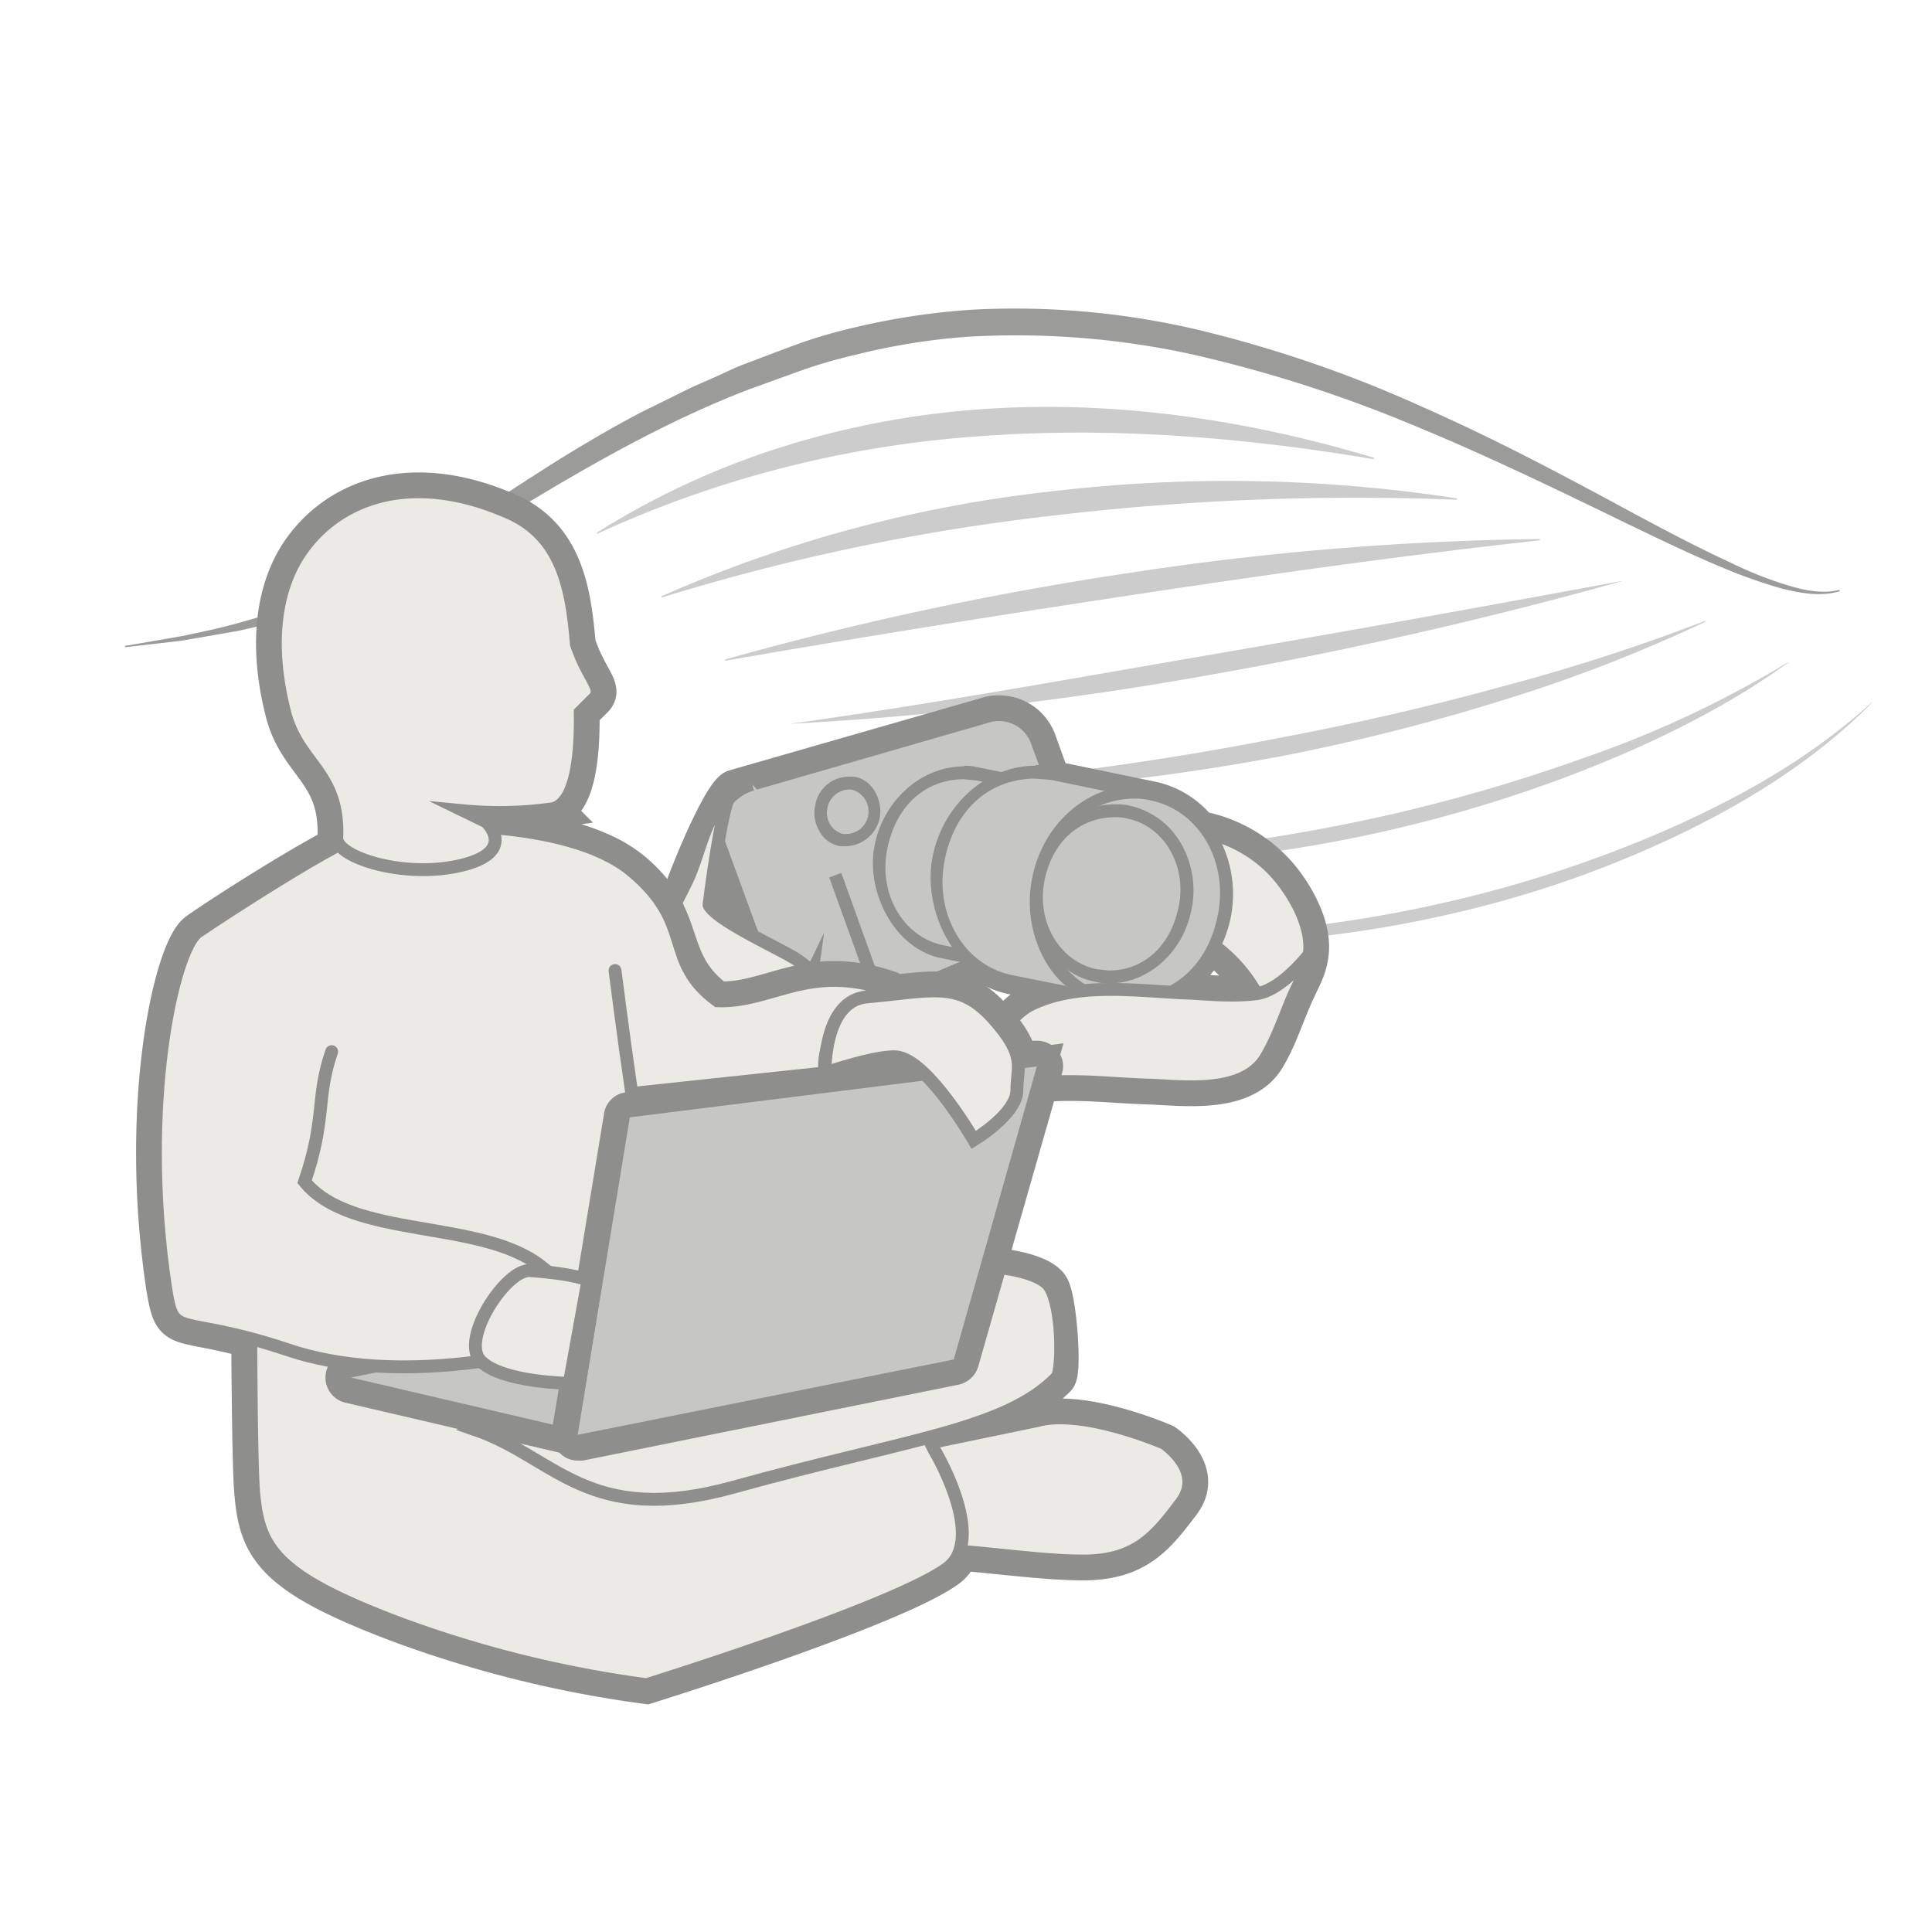 <svg xmlns="http://www.w3.org/2000/svg" viewBox="0 0 300 300"><path d="M285.7,91.8c-3,.9-6.1.3-9-.4a79.3,79.3,0,0,1-8.6-3c-5.6-2.3-11.1-5-16.5-7.6-10.9-5.3-21.7-10.5-32.7-15A208.5,208.5,0,0,0,185,55a128.3,128.3,0,0,0-34.9-2.7,102.2,102.2,0,0,0-17.3,2.8,78.8,78.8,0,0,0-8.3,2.4l-8.3,3C105.3,64.7,95,70.3,84.9,76.3S64.8,88.8,53.7,93a112.7,112.7,0,0,1-16.9,5l-8.7,1.5-8.7,1v-.2l8.7-1.5c2.9-.6,5.8-1.2,8.7-2L41,95.6l2.1-.6,2.1-.8,4.2-1.5,4-1.7,2-.9,2-1,3.9-1.9c2.6-1.5,5.2-2.9,7.6-4.5,5.1-3,10-6.3,15-9.5s10.2-6.3,15.5-9.1l8.1-4,4.1-1.8c1.3-.6,2.7-1.3,4.1-1.8l4.2-1.6,4.3-1.6a79.6,79.6,0,0,1,8.7-2.5,109,109,0,0,1,17.9-2.7,124,124,0,0,1,36,3.3,193.6,193.6,0,0,1,34.1,11.8c10.9,4.8,21.5,10.4,32,16.1,5.2,2.8,10.5,5.6,15.9,8.1a58.5,58.5,0,0,0,8.2,3.3c2.8.9,5.8,1.6,8.6.9Z" fill="#9b9b9a"/><path d="M213.3,71.3c-20.8-3.5-41.6-5.1-62-3.5A169.7,169.7,0,0,0,92.7,82.9v-.2a124.1,124.1,0,0,1,28.1-13.1,134.4,134.4,0,0,1,30.8-6c20.9-1.6,41.9,1.5,61.8,7.5Z" fill="#ccc"/><path d="M226.2,77.6a398.6,398.6,0,0,0-63,2.5,331.8,331.8,0,0,0-60.5,12.7v-.2a204.6,204.6,0,0,1,60.6-16.3,233.2,233.2,0,0,1,63,1.1Z" fill="#ccc"/><path d="M239.1,83.9c-21.7,2.4-42.9,5.4-64,8.6s-41.8,6.5-62.5,10.1v-.2A511,511,0,0,1,175.1,89a455.3,455.3,0,0,1,64-5.3Z" fill="#ccc"/><path d="M252,90.2q-32.2,9-64.7,14.7a530,530,0,0,1-64.7,7.5h0c21.6-3,43.1-6.9,64.6-10.6s43.1-7.6,64.7-11.6Z" fill="#ccc"/><path d="M264.9,96.5a236.3,236.3,0,0,1-32.1,12.4,322.7,322.7,0,0,1-33.2,8.4c-11.1,2.1-22.3,3.7-33.5,4.7a208.3,208.3,0,0,1-33.5.3v-.2a271.2,271.2,0,0,0,33.7-2.3q16.6-2.1,33.3-5.4c11-2.1,22-4.6,32.9-7.6a303.7,303.7,0,0,0,32.3-10.4Z" fill="#ccc"/><path d="M277.8,102.8c-9.7,7-20.5,12.3-31.6,16.7a217.4,217.4,0,0,1-34,10.2,219.4,219.4,0,0,1-34.9,4.5,143.4,143.4,0,0,1-34.7-2.1h0a169.7,169.7,0,0,0,34.9.4,290.5,290.5,0,0,0,34.7-5.2,264,264,0,0,0,33.7-9.6,164.4,164.4,0,0,0,31.8-14.9Z" fill="#ccc"/><path d="M290.7,109.1c-8.8,8.9-19.6,15.6-30.8,20.9a168.3,168.3,0,0,1-35,12,179.4,179.4,0,0,1-36.4,4.5c-12.2.2-24.4-1-35.9-4.6h0c11.8,3,24.1,3.6,36.2,3.1a200.9,200.9,0,0,0,36.2-5,192.4,192.4,0,0,0,34.6-11.5c11.2-5,21.9-11.1,31-19.4Z" fill="#ccc"/><path d="M74,163.8c-.9,2.1-3.2,5.5-3.2,7.9s5.5,7.4,7.7,9.3c5.6,4.8,11.4,9.5,18,12.3a41.3,41.3,0,0,0,35.2-1.1A40.2,40.2,0,0,0,146,179.9c2.7-3.6,4.1-7.9,8.1-9.8,7.4-3.4,16.6-1.8,24.4-1.6,5.3.2,14.7,1.5,18.1-4.3,1.7-2.8,2.8-6.2,4.1-9.2s2.3-4.4,2.6-6.8c.6-4.2-2.2-9.1-4.6-12a21.5,21.5,0,0,0-12.6-7.3,12.6,12.6,0,0,0-7.4-4.6h0l-15.5-3.2L161,115a6.3,6.3,0,0,0-7.9-3.7l-39,11.2c-2.7.8-13.6,28-11.4,31a6.9,6.9,0,0,0,1.1,1.3c-5.3-1.2-10.6-2.3-16-1.7-2.9.2-7.7.4-10.1,2.8Zm38-32,4.8,13.3c-3.1-1.6-6.1-3.3-6.7-4.6S111,136.1,112,131.8Zm48.7,23.9c-4.1,1.7-5.4,5.7-8,9.3a40.9,40.9,0,0,1-48.3,14.7c-7-2.7-13.1-7.4-19-12.4,5.1.2,10.1,1.4,15.2,2.5s12.8,3.3,17.9-.3a5.5,5.5,0,0,0,1.9-2.1l.2-.3,2.8-6.4a6.8,6.8,0,0,0,6.9,1l3.6-1.6a4.4,4.4,0,0,0,2.7-4.4l15.6-6.6a12.3,12.3,0,0,0,4.9,2.3l12,2.4A23.9,23.9,0,0,0,160.7,155.7Zm23.6-1.5-4.8-.3a15.5,15.5,0,0,0,8.2-7.6l2.4,1.8a23.3,23.3,0,0,1,5,6.2C191.2,154.8,187,154.3,184.3,154.2Z" fill="#ebeae4" stroke="#8e8e8d" stroke-linecap="round" stroke-linejoin="round" stroke-width="6"/><path d="M203.3,148.2c.6-4.2-2.2-9.1-4.6-12-7.4-8.9-19.6-8.6-29.4-7.4-2.7.3-18.9,5.1-20.1.7.3,1.1-2.7,6-3.2,7.1s-3.4,5.7-3,7.2c.8,3.2,7.6,1.2,9.5.9,6.3-.9,12.6-2.2,19-2.2s13.4,1,18.6,5.6a23.3,23.3,0,0,1,5,6.2c3.2-.4,6.1-1.5,7.6-4.2Z" fill="#ebeae4" stroke="#8e8e8d" stroke-linecap="round" stroke-linejoin="round" stroke-width="2"/><path d="M129.2,158.8l35.6-15a6.5,6.5,0,0,0,3.8-8L161,115a6.3,6.3,0,0,0-7.9-3.7L116,122a6.6,6.6,0,0,0-4.6,8.3l9.1,25.1A6.5,6.5,0,0,0,129.2,158.8Z" fill="#c6c6c5" stroke="#8e8e8d" stroke-linejoin="round" stroke-width="2"/><path d="M159.7,150.5h-.2l-13.1-2.6c-6.8-1.4-11.1-8.7-9.6-16.3s6.7-11.5,12.9-11.5a8.3,8.3,0,0,1,2.2.3l13.1,2.6.7.4a1.1,1.1,0,0,1,.1.8l-5.1,25.6A1.2,1.2,0,0,1,159.7,150.5Z" fill="#c6c6c5"/><path d="M149.7,121l2,.2,13.1,2.7-5.1,25.6-13.1-2.7c-6.3-1.2-10.3-8-8.8-15.1s6.3-10.7,11.9-10.7m0-2c-6.6,0-12.5,5.2-13.9,12.3s3,16,10.4,17.5l13.1,2.6h.4a2.5,2.5,0,0,0,1.1-.4,2,2,0,0,0,.8-1.2l5.2-25.6a2.1,2.1,0,0,0-1.6-2.4l-13.1-2.6a9.9,9.9,0,0,0-2.4-.3Z" fill="#8e8e8d"/><path d="M172.6,155.5h-.2l-15.5-3.2a13.9,13.9,0,0,1-9.3-6.8,18.2,18.2,0,0,1-1.9-12.2c1.6-7.7,7.9-13.4,15.1-13.4a11.5,11.5,0,0,1,2.6.3l15.5,3.1a.7.7,0,0,1,.6.4,1.1,1.1,0,0,1,.2.8l-6.1,30.2c-.1.2-.2.5-.4.6Z" fill="#c6c6c5"/><path d="M160.8,120.9l2.4.2,15.5,3.2-6.1,30.2-15.5-3.1c-7.4-1.5-12.1-9.5-10.4-17.9s7.5-12.6,14.1-12.6m0-2c-7.6,0-14.4,6-16,14.2s3.4,18.5,11.9,20.2l15.5,3.1h.4a2.1,2.1,0,0,0,2-1.6l6.1-30.2a2.1,2.1,0,0,0-1.6-2.4l-15.5-3.1a13.3,13.3,0,0,0-2.8-.3Z" fill="#8e8e8d"/><path d="M175,155.7l-2.6-.2c-7.9-1.6-12.9-10.2-11.2-19s7.9-13.5,15.1-13.5a11.5,11.5,0,0,1,2.6.3c8,1.6,13,10.1,11.2,19S182.2,155.7,175,155.7Z" fill="#c6c6c5"/><path d="M176.3,124a9.9,9.9,0,0,1,2.4.3c7.4,1.5,12.1,9.4,10.4,17.8s-7.5,12.6-14.1,12.6a9.7,9.7,0,0,1-2.4-.2c-7.4-1.5-12.1-9.5-10.4-17.8s7.5-12.7,14.1-12.7m0-2h0c-7.6,0-14.4,6-16,14.3a18.5,18.5,0,0,0,2,12.9,14.8,14.8,0,0,0,9.9,7.2,13.3,13.3,0,0,0,2.8.3c7.7,0,14.4-6,16.1-14.2a18.5,18.5,0,0,0-2.1-12.9,14.4,14.4,0,0,0-9.9-7.3,13.3,13.3,0,0,0-2.8-.3Z" fill="#8e8e8d"/><path d="M172.2,151.7l-2.1-.2c-6.3-1.3-10.3-8-8.9-15s6.3-10.6,11.9-10.6a7.5,7.5,0,0,1,2.1.2c6.3,1.2,10.2,8,8.8,15S177.8,151.7,172.2,151.7Z" fill="#c6c6c5"/><path d="M173.1,126.9a6.2,6.2,0,0,1,1.9.2c5.7,1.1,9.4,7.3,8,13.8s-5.8,9.8-10.8,9.8l-1.9-.2c-5.8-1.2-9.4-7.4-8.1-13.8s5.8-9.8,10.9-9.8m0-2h0c-6.1,0-11.5,4.8-12.8,11.4s2.8,14.8,9.6,16.1a8.5,8.5,0,0,0,2.3.3c6.1,0,11.5-4.8,12.8-11.4a14.6,14.6,0,0,0-1.6-10.3,12.2,12.2,0,0,0-8-5.9,9,9,0,0,0-2.3-.2Z" fill="#8e8e8d"/><path d="M131.4,130.5h-.7a4.5,4.5,0,0,1,1-8.9h.7a4,4,0,0,1,2.7,1.9,5.2,5.2,0,0,1,.5,3.3A4.4,4.4,0,0,1,131.4,130.5Z" fill="#c6c6c5"/><path d="M131.7,122.6h.5a3.5,3.5,0,0,1-.8,6.9h-.5a3.4,3.4,0,0,1-2.4-4.1,3.5,3.5,0,0,1,3.2-2.8m0-2h0a5.3,5.3,0,0,0-5.1,4.4,5.5,5.5,0,0,0,.6,4,4.5,4.5,0,0,0,3.3,2.4h.9a5.5,5.5,0,0,0,5.2-4.4,6,6,0,0,0-.7-4,4.5,4.5,0,0,0-3.3-2.4Z" fill="#8e8e8d"/><path d="M129.7,135.9l6.7,18.6a4.4,4.4,0,0,1-2.5,5.6l-3.6,1.6a6.5,6.5,0,0,1-8.7-3.5l-10.2-27.9c-1.2-3.4,1.7-7.5,5.4-8.5" fill="#c6c6c5" stroke="#8e8e8d" stroke-linejoin="round" stroke-width="2"/><path d="M105.7,139c-2.8,3.1-.8,3.9,1.1-1.2Z" fill="none"/><path d="M107.7,134.9c.2-.6.4-1.4.6-2.2A10.4,10.4,0,0,0,107.7,134.9Z" fill="none"/><path d="M120.4,162.9l.2-.5-.2.4Z" fill="#ebeae4" stroke="#8e8e8d" stroke-linecap="round" stroke-miterlimit="10" stroke-width="2"/><path d="M120.8,162.1a80.1,80.1,0,0,0,5.2-10.6,4.3,4.3,0,0,0,.1-.5l-5.5,11.4Z" fill="#ebeae4" stroke="#8e8e8d" stroke-linecap="round" stroke-miterlimit="10" stroke-width="2"/><path d="M85.4,167.3c5.9,5,12,9.7,19,12.4A40.9,40.9,0,0,0,152.7,165c2.6-3.6,3.9-7.6,8-9.3,7.2-3.2,16-1.8,23.6-1.5,2.7.1,6.9.6,10.8.1s8.2-6.1,8.2-6.1c-.3,2.4-1.7,4.7-2.6,6.8s-2.4,6.4-4.1,9.2c-3.4,5.8-12.8,4.5-18.1,4.3-7.8-.2-17-1.8-24.4,1.6-4,1.9-5.4,6.2-8.1,9.8a40.2,40.2,0,0,1-14.3,12.3,41.3,41.3,0,0,1-35.2,1.1c-6.6-2.8-12.4-7.5-18-12.3-2.2-1.9-7.7-5.6-7.7-9.3s2.3-5.9,3.2-8,1.8-5.5,3.3-7.4A25.3,25.3,0,0,0,85.4,167.3Z" fill="#ebeae4" stroke="#8e8e8d" stroke-linecap="round" stroke-linejoin="round" stroke-width="2"/><path d="M113.5,123.4c-3.9,2.6-4.7,8.5-6.6,12.8s-7.5,12.8-4.2,17.3a6.9,6.9,0,0,0,1.1,1.3l6.6,1.5c3.9.8,13.1,2.4,15.9-2.5.6-2.3-.4-3.3-2.6-4.8s-12.5-6.1-13.6-8.5C110.1,140.5,112.1,124.3,113.5,123.4Z" fill="#ebeae4" stroke="#8e8e8d" stroke-linecap="round" stroke-linejoin="round" stroke-width="2"/><path d="M110.4,156.3l-6.6-1.5c-5.3-1.2-10.6-2.3-16-1.7-3.1.3-8.2.4-10.5,3.2v.3c-1.1,3.8,5.5,8.4,7.6,10.1l.6.6c5.1.2,10.1,1.4,15.2,2.5s12.8,3.3,17.9-.3a5.5,5.5,0,0,0,1.9-2.1l.2-.3,5.4-12.6C123.2,159.4,114.3,157.1,110.4,156.3Z" fill="#ebeae4" stroke="#8e8e8d" stroke-linecap="round" stroke-linejoin="round" stroke-width="2"/><path d="M30.7,144.7c2.9-2.1,14.9-9.8,22-13.5a1.4,1.4,0,0,1-.4-1.1c.4-10.3-6-11.3-8.1-19.5-2.8-11-1.2-19,2-24.2,5.6-8.9,17.4-13.6,32.8-6.8,8.5,3.8,9.8,12.2,10.5,20.4,1.9,5.7,4.5,7,2.5,8.7l-1.9,1.9c.1,6.1-.5,14.3-4.4,15a58.6,58.6,0,0,1-13.7.3l3.5,1.7a5.3,5.3,0,0,1,.7.9c8.2.7,16.8,2.5,21.9,6.7,9.1,7.5,4.8,14,13.3,20.2,8.5.3,14-5.9,26.5-1.7a8.6,8.6,0,0,0-3.3,1.1c10.1-.9,14.3-2.6,19.6,3.3,3.5,3.8,4,5.9,3.9,7.9l2.9-.4-8.8,31c4.8.2,9.6,1.3,10.8,3.2s2,13.1,1.1,14.1c-4.3,4.4-10.8,6.9-20,9.3a5.9,5.9,0,0,1,.4.8l16.5-3.4c7.2-2,19.8,3.5,19.8,3.5s6.4,4.3,2.6,9.3-6.8,9-15.2,9c-5.8,0-13.7-1.1-19.2-1.5a5.2,5.2,0,0,1-2,2.7c-8.7,6.2-46.6,18-46.6,18a178.4,178.4,0,0,1-38.3-9.5c-19.4-7.3-22-11.6-22.7-20.2-.3-2.9-.4-12.5-.5-24-11.7-3.2-12-.7-13.2-8C21.4,171.5,26.9,147.3,30.7,144.7Z" fill="#ebeae4" stroke="#8e8e8d" stroke-linecap="round" stroke-miterlimit="10" stroke-width="6"/><path d="M161,220.6c7.2-2,19.8,3.5,19.8,3.5s6.4,4.3,2.6,9.3-6.8,9-15.2,9-20.8-2.3-24.6-1.5-12.5-14.1-12.5-14.1Z" fill="#ebeae4" stroke="#8e8e8d" stroke-linecap="round" stroke-miterlimit="10" stroke-width="2"/><path d="M39,155.8s-.4,67.5.4,76.1,3.3,12.9,22.7,20.2a178.4,178.4,0,0,0,38.3,9.5s37.9-11.8,46.6-18c6.4-4.6-1.9-18.4-1.9-18.4S104.5,145,96.5,143.8" fill="#ebeae4" stroke="#8e8e8d" stroke-linecap="round" stroke-miterlimit="10" stroke-width="2"/><path d="M143.7,197c4.8-1.2,17.2-.5,19.3,2.8s2,13.1,1.1,14.1c-8,8.2-23.5,9.6-50.1,17-22.7,6.3-27.7-4.6-40.2-8.9Z" fill="#ebeae4" stroke="#8e8e8d" stroke-linecap="round" stroke-miterlimit="10" stroke-width="2"/><path d="M87.9,223.7h-.5L54,215.9a2.1,2.1,0,0,1-1.5-2,1.9,1.9,0,0,1,1.6-1.9l56.1-11.2h.8l35.7,7.2a2.1,2.1,0,0,1,1.6,2,2,2,0,0,1-1.6,2L88.3,223.6Z" fill="#c6c6c5"/><path d="M110.6,202.7l35.7,7.3L87.9,221.7l-33.4-7.8,56.1-11.2m0-4h-.8L53.7,210a4,4,0,0,0-.1,7.8L87,225.6h1.7L147,213.9a4,4,0,0,0,3.3-3.9,4.1,4.1,0,0,0-3.2-3.9l-35.7-7.3Z" fill="#8e8e8d"/><path d="M89.7,224.8a2,2,0,0,1-1.4-.6,2,2,0,0,1-.6-1.8l8.1-49.2a2.1,2.1,0,0,1,1.7-1.7l63.3-7.9h.2a2,2,0,0,1,2,2.5l-13,45.6a2.1,2.1,0,0,1-1.5,1.4L90.1,224.7Z" fill="#c6c6c5"/><path d="M161,165.6l-12.9,45.5L89.7,222.8l8.1-49.3,63.2-7.9m0-4h-.5l-63.2,8a3.9,3.9,0,0,0-3.5,3.3l-8.1,49.2a4.1,4.1,0,0,0,1.2,3.5,3.9,3.9,0,0,0,2.8,1.2h.8L148.9,215a4.1,4.1,0,0,0,3-2.8l13-45.5a3.8,3.8,0,0,0-.8-3.7,4.1,4.1,0,0,0-3.1-1.4Z" fill="#8e8e8d"/><path d="M51.5,163.3c-2.5,7.3-.8,10.2-4.2,20.2,7.3,9,27.4,5.7,36.8,13.2-10.2,2.1-9.4,14.7-9.4,14.7-11.9,1.6-22,.9-30-1.8-17.4-5.8-17.7-1.3-19-9.7-4.3-28.4,1.2-52.6,5-55.2s22.2-14.6,26.5-15.5c6.9-1.5,30.9-2.3,40.9,6s4.8,14,13.3,20.2c8.5.3,14-5.9,26.5-1.7-5.2.6-10.5,7-9.8,12.9l-30,3.2c-1.4-9.6-2.6-19.1-2.6-19.1" fill="#ebeae4" stroke="#8e8e8d" stroke-linecap="round" stroke-miterlimit="10" stroke-width="2"/><path d="M134.6,154.8c10.1-.9,14.3-2.6,19.6,3.3s3.7,7.5,3.7,11.2-6.7,7.7-6.7,7.7-6.7-11.6-11.5-12.8c-2.5-.7-11.6,2.4-11.6,2.4S127.8,155.4,134.6,154.8Z" fill="#ebeae4" stroke="#8e8e8d" stroke-linecap="round" stroke-miterlimit="10" stroke-width="2"/><path d="M82.3,197.3c7.1.5,9,1.5,9,1.5l-2.9,16s-10.3-.1-13.7-3.4S78.6,197,82.3,197.3Z" fill="#ebeae4" stroke="#8e8e8d" stroke-linecap="round" stroke-miterlimit="10" stroke-width="2"/><path d="M46.2,86.4c5.6-8.9,17.4-13.6,32.8-6.8,8.5,3.7,9.8,12.2,10.5,20.4,1.9,5.7,4.5,7,2.5,8.7l-1.9,1.9c.1,6.1-.5,14.3-4.4,15a58.6,58.6,0,0,1-13.7.3l3.5,1.7s5,4.7-4,6.8-19.4-1.4-19.2-4.3c.4-10.3-6-11.3-8.1-19.5C41.4,99.6,43,91.6,46.2,86.4Z" fill="#ebeae4" stroke="#8e8e8d" stroke-linecap="round" stroke-miterlimit="10" stroke-width="2"/></svg>
